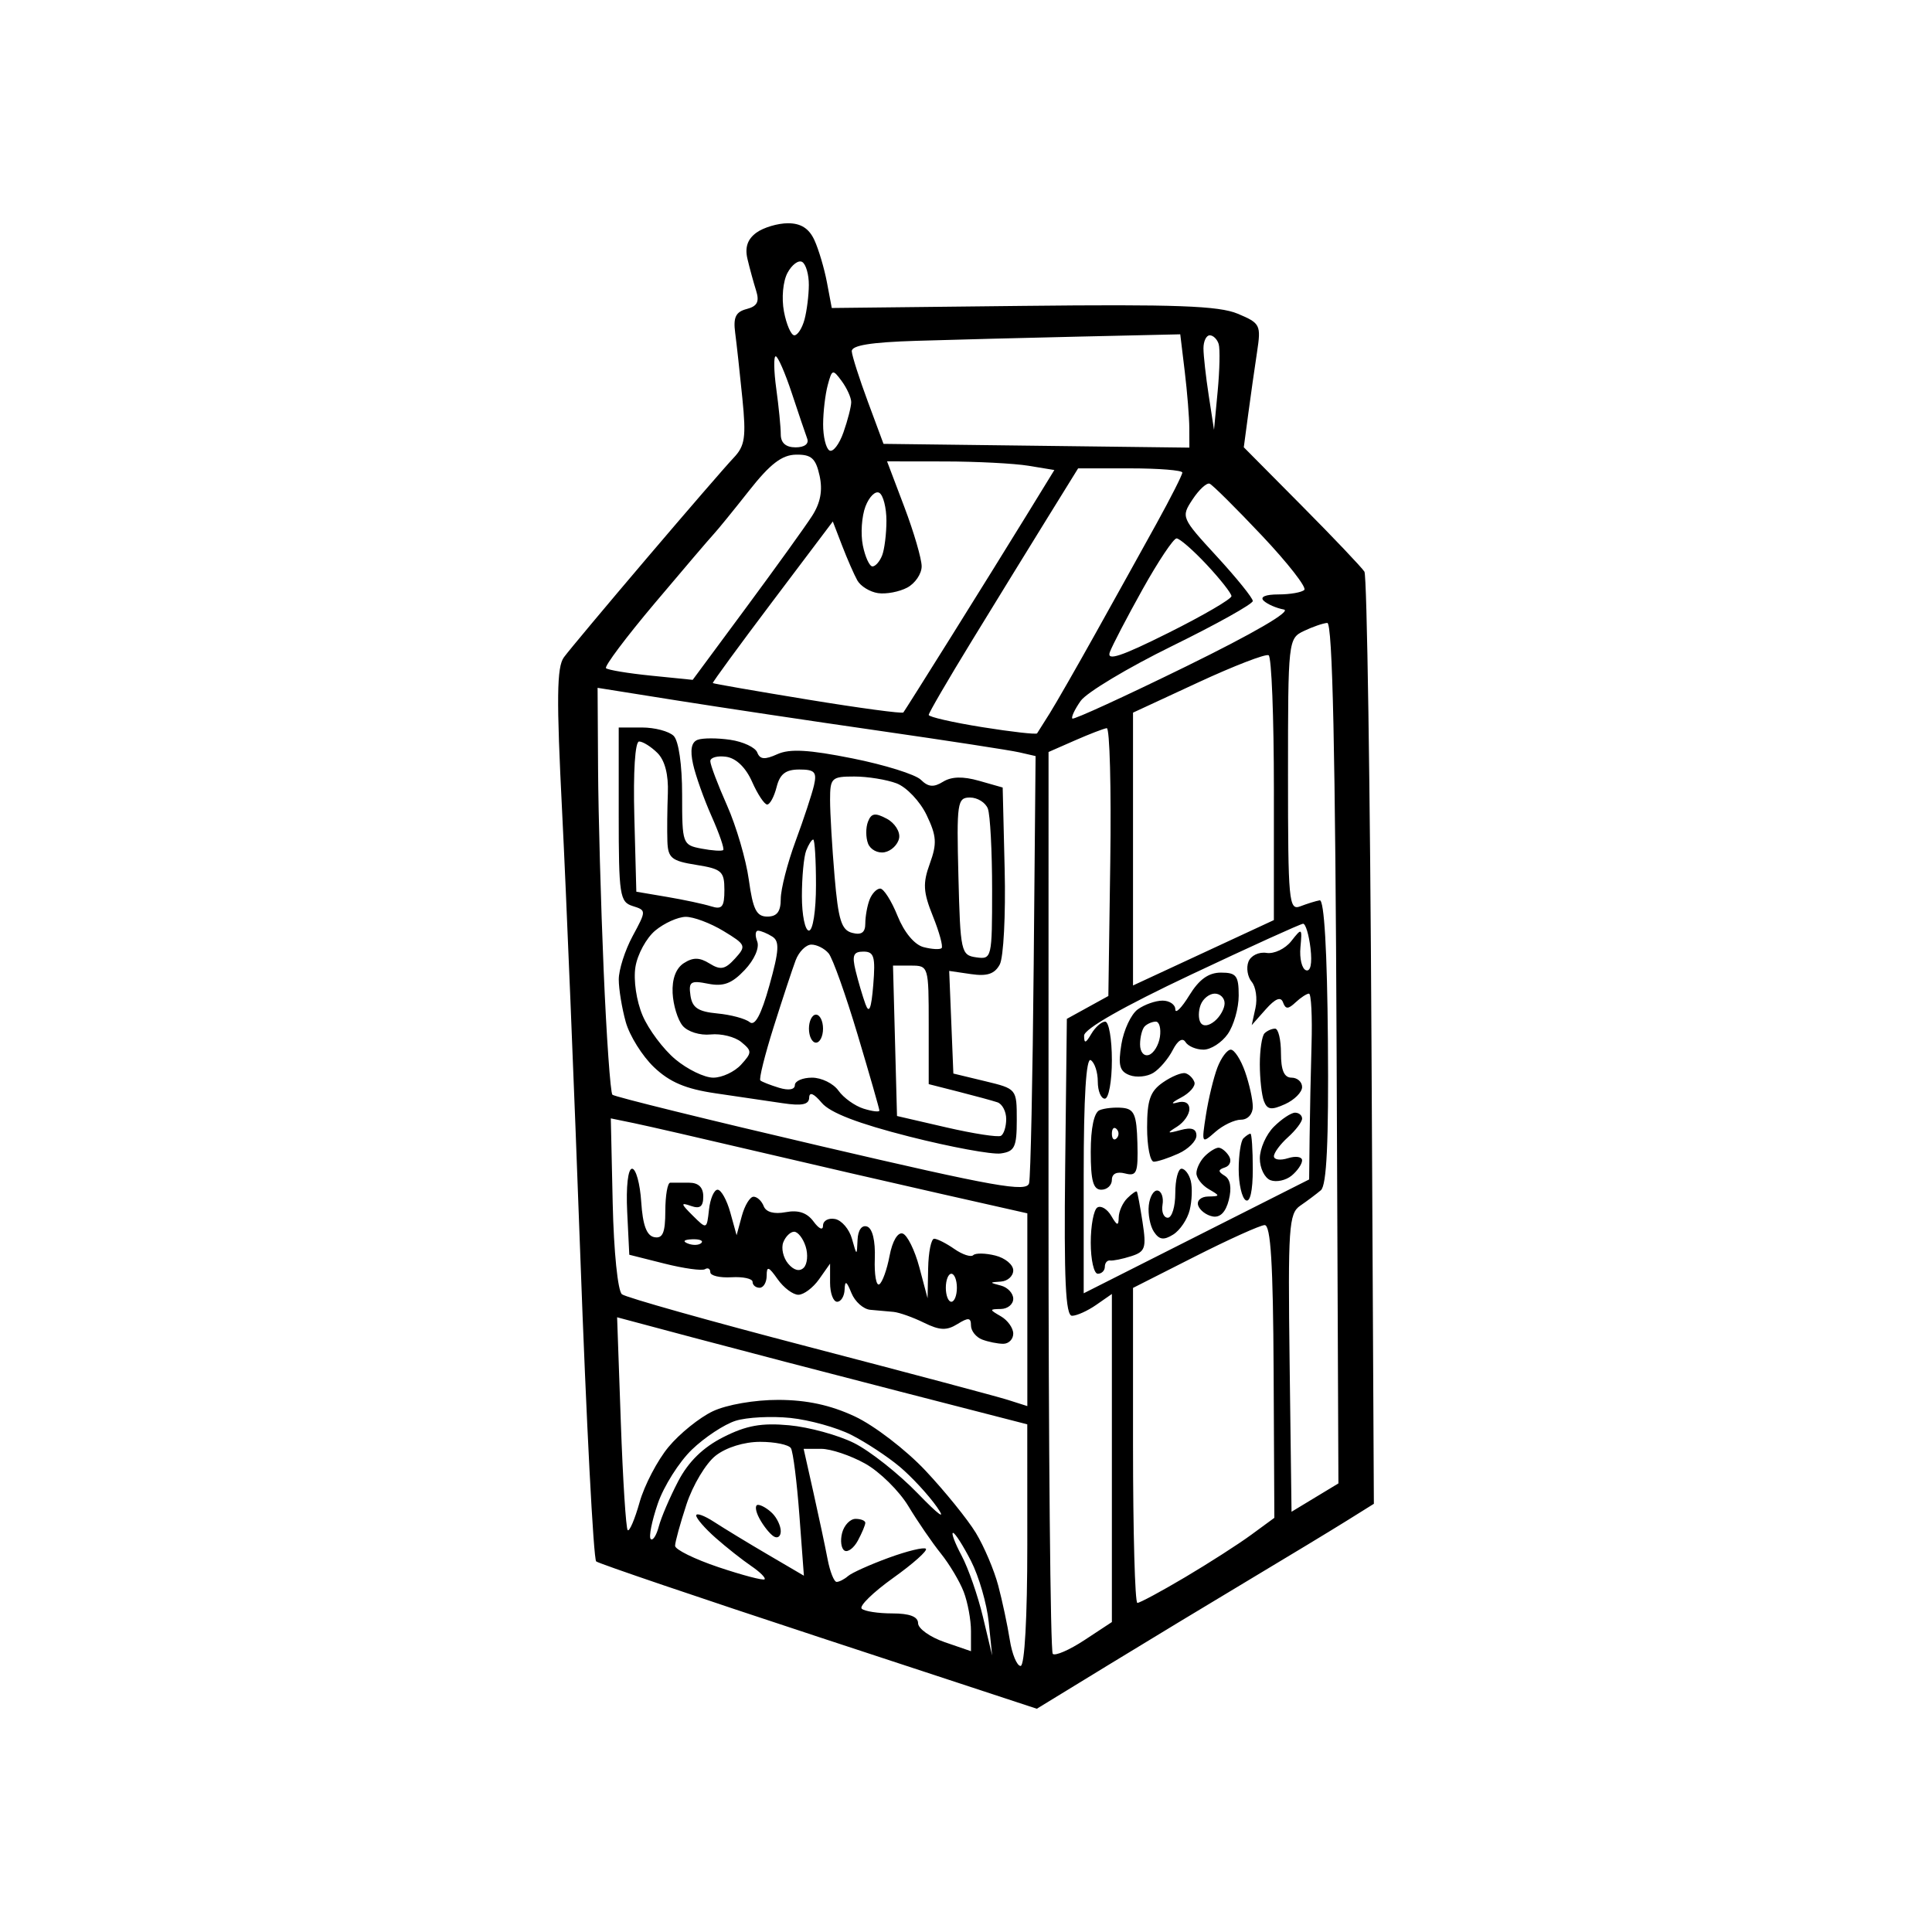 <svg width="225" height="225" viewBox="0 0 225 225" fill="none" xmlns="http://www.w3.org/2000/svg">
<path fill-rule="evenodd" clip-rule="evenodd" d="M88.092 27.096C87.056 27.849 86.729 28.806 87.049 30.155C87.304 31.234 87.757 32.893 88.055 33.84C88.465 35.139 88.193 35.667 86.953 35.99C85.686 36.32 85.379 36.954 85.618 38.754C85.787 40.037 86.166 43.474 86.456 46.39C86.909 50.925 86.761 51.927 85.432 53.323C84.577 54.22 80.018 59.491 75.3 65.037C70.582 70.582 66.25 75.761 65.674 76.545C64.836 77.683 64.794 81.332 65.468 94.601C65.931 103.748 66.884 127.013 67.585 146.302C68.286 165.591 69.117 181.584 69.432 181.842C69.747 182.1 81.422 186.066 95.376 190.656L120.747 199L129.015 193.944C133.563 191.163 140.976 186.679 145.488 183.979C150.001 181.279 155.112 178.184 156.846 177.101L160 175.132L159.721 121.291C159.568 91.679 159.198 67.058 158.9 66.576C158.6 66.096 155.318 62.639 151.603 58.897L144.851 52.09L145.369 48.221C145.653 46.093 146.114 42.852 146.392 41.021C146.877 37.834 146.779 37.64 144.142 36.535C141.94 35.612 136.914 35.428 119.127 35.624L96.868 35.869L96.308 32.901C96 31.268 95.343 29.048 94.846 27.966C94.224 26.608 93.273 26 91.773 26C90.577 26 88.921 26.493 88.092 27.096ZM94.197 33.185C94.192 34.392 93.963 36.205 93.692 37.215C93.419 38.224 92.888 39.05 92.51 39.05C92.131 39.05 91.587 37.803 91.299 36.281C91.004 34.716 91.184 32.756 91.714 31.772C92.229 30.815 93.001 30.248 93.429 30.511C93.858 30.775 94.204 31.978 94.197 33.185ZM137.976 43.274C138.264 45.661 138.504 48.63 138.507 49.873L138.514 52.131L120.703 51.912L102.893 51.692L101.077 46.798C100.078 44.106 99.232 41.459 99.196 40.916C99.151 40.223 101.406 39.856 106.721 39.692C110.896 39.563 119.517 39.34 125.881 39.196L137.452 38.934L137.976 43.274ZM141.927 40.069C142.096 40.63 142.042 43.107 141.808 45.575L141.384 50.06L140.77 46.072C140.432 43.879 140.155 41.402 140.155 40.567C140.155 39.732 140.485 39.05 140.888 39.05C141.291 39.05 141.758 39.509 141.927 40.069ZM92.211 45.779C92.99 48.134 93.798 50.52 94.006 51.08C94.233 51.692 93.694 52.099 92.656 52.099C91.517 52.099 90.927 51.581 90.927 50.582C90.927 49.747 90.692 47.362 90.405 45.281C90.118 43.2 90.088 41.496 90.339 41.496C90.59 41.496 91.432 43.423 92.211 45.779ZM99.132 46.832C99.132 47.353 98.726 48.933 98.231 50.346C97.736 51.758 96.998 52.709 96.591 52.458C96.183 52.208 95.855 50.832 95.861 49.401C95.867 47.969 96.109 45.918 96.399 44.842C96.897 42.988 96.982 42.965 98.028 44.386C98.635 45.212 99.132 46.312 99.132 46.832ZM95.447 55.395C95.825 57.108 95.556 58.558 94.576 60.085C93.796 61.3 90.348 66.093 86.915 70.734L80.671 79.175L75.815 78.685C73.144 78.416 70.786 78.024 70.576 77.816C70.366 77.607 72.911 74.212 76.231 70.273C79.551 66.333 82.647 62.706 83.11 62.211C83.574 61.715 85.43 59.437 87.235 57.146C89.692 54.027 91.067 52.972 92.708 52.948C94.493 52.921 95.001 53.375 95.447 55.395ZM119.78 54.243L122.79 54.738L119.467 60.147C117.639 63.122 113.734 69.411 110.788 74.121C107.843 78.831 105.33 82.814 105.206 82.973C105.081 83.132 100.064 82.456 94.055 81.47C88.048 80.486 83.079 79.622 83.014 79.551C82.949 79.48 86.066 75.217 89.942 70.078L96.989 60.733L98.075 63.553C98.672 65.103 99.469 66.923 99.845 67.596C100.222 68.269 101.304 68.934 102.25 69.075C103.196 69.215 104.727 68.926 105.653 68.434C106.579 67.942 107.336 66.826 107.336 65.955C107.336 65.084 106.43 61.976 105.322 59.051L103.308 53.731L110.04 53.74C113.743 53.745 118.126 53.971 119.78 54.243ZM137.694 55.035C137.694 55.303 136.347 57.964 134.701 60.948C133.055 63.931 129.873 69.663 127.629 73.686C125.386 77.709 122.967 81.929 122.255 83.066C121.543 84.202 120.879 85.255 120.779 85.406C120.679 85.556 117.797 85.23 114.377 84.682C110.955 84.133 108.157 83.493 108.157 83.26C108.157 83.026 110.425 79.131 113.198 74.604C115.969 70.076 119.885 63.711 121.897 60.459L125.557 54.546H131.626C134.963 54.546 137.694 54.767 137.694 55.035ZM146.964 62.378C149.971 65.564 152.192 68.407 151.9 68.699C151.607 68.989 150.249 69.227 148.879 69.227C147.37 69.227 146.698 69.517 147.17 69.964C147.599 70.369 148.653 70.827 149.512 70.983C150.465 71.156 146.028 73.74 138.122 77.616C130.999 81.107 125.043 83.838 124.887 83.683C124.731 83.529 125.167 82.602 125.855 81.625C126.544 80.649 131.335 77.774 136.502 75.237C141.671 72.702 145.899 70.341 145.899 69.992C145.899 69.644 144.012 67.307 141.707 64.799C137.563 60.292 137.531 60.216 138.888 58.159C139.642 57.014 140.538 56.191 140.877 56.331C141.217 56.471 143.956 59.192 146.964 62.378ZM103.234 60.645C103.234 62.152 103.01 63.965 102.736 64.674C102.462 65.384 101.954 65.965 101.608 65.965C101.262 65.965 100.756 64.864 100.485 63.518C100.215 62.171 100.352 60.131 100.791 58.982C101.23 57.835 101.96 57.122 102.412 57.4C102.864 57.677 103.234 59.138 103.234 60.645ZM140.532 65.761C142.105 67.443 143.403 69.091 143.415 69.423C143.427 69.755 140.127 71.679 136.081 73.699C130.538 76.466 128.854 77.021 129.249 75.95C129.537 75.168 131.259 71.867 133.073 68.615C134.888 65.364 136.665 62.702 137.022 62.702C137.38 62.702 138.959 64.079 140.532 65.761ZM155.662 122.622L155.872 172.756L153.142 174.407L150.411 176.059L150.189 158.735C149.987 142.929 150.094 141.324 151.42 140.418C152.219 139.872 153.302 139.06 153.828 138.615C154.505 138.04 154.744 132.986 154.648 121.255C154.563 110.743 154.214 104.758 153.693 104.85C153.242 104.929 152.227 105.243 151.437 105.549C150.099 106.066 150.001 105.016 150.001 90.237C150.001 74.588 150.026 74.358 151.847 73.485C152.863 72.999 154.089 72.575 154.573 72.545C155.188 72.506 155.516 87.578 155.662 122.622ZM148.357 91.908L148.354 107.153L140.152 110.96L131.951 114.768V98.881V82.994L139.54 79.476C143.714 77.541 147.407 76.117 147.745 76.311C148.083 76.505 148.358 83.524 148.357 91.908ZM102.413 85.109C110.311 86.246 117.634 87.373 118.688 87.614L120.604 88.052L120.385 112.284C120.264 125.611 120.022 137.088 119.849 137.789C119.579 138.873 115.985 138.235 95.637 133.486C82.494 130.419 71.551 127.722 71.32 127.491C71.089 127.261 70.631 120.756 70.303 113.035C69.976 105.314 69.682 94.746 69.651 89.55L69.595 80.105L78.825 81.574C83.902 82.381 94.516 83.972 102.413 85.109ZM72.056 94.864C72.056 104.238 72.178 105.043 73.673 105.514C75.282 106.022 75.282 106.039 73.673 109.023C72.784 110.673 72.058 112.945 72.061 114.073C72.063 115.201 72.43 117.43 72.876 119.026C73.322 120.621 74.801 122.988 76.163 124.285C77.998 126.033 79.859 126.821 83.347 127.329C85.937 127.706 89.44 128.222 91.132 128.476C93.396 128.815 94.216 128.646 94.236 127.833C94.254 127.12 94.773 127.334 95.7 128.435C96.675 129.595 99.946 130.855 105.91 132.368C110.736 133.592 115.523 134.476 116.548 134.331C118.168 134.102 118.413 133.592 118.413 130.437C118.413 126.809 118.409 126.805 114.721 125.914L111.028 125.024L110.786 119.049L110.543 113.073L113.085 113.444C114.964 113.719 115.838 113.427 116.431 112.325C116.873 111.504 117.13 106.531 117.003 101.274L116.772 91.714L114.019 90.931C112.142 90.397 110.807 90.433 109.824 91.043C108.735 91.718 108.103 91.662 107.244 90.813C106.618 90.193 103.035 89.073 99.281 88.323C94.179 87.303 91.971 87.18 90.53 87.832C89.058 88.498 88.506 88.451 88.189 87.631C87.962 87.042 86.546 86.378 85.043 86.157C83.541 85.936 81.831 85.936 81.244 86.158C80.518 86.432 80.349 87.341 80.713 88.99C81.007 90.326 81.98 93.062 82.875 95.071C83.769 97.081 84.377 98.845 84.227 98.993C84.076 99.14 82.938 99.067 81.697 98.83C79.484 98.407 79.44 98.283 79.44 92.54C79.44 89.071 79.039 86.282 78.456 85.702C77.914 85.164 76.253 84.724 74.763 84.724H72.056V94.864ZM129.302 100.359L129.079 115.993L126.662 117.324L124.245 118.655L124.05 135.945C123.902 149.04 124.096 153.235 124.848 153.235C125.395 153.235 126.663 152.663 127.665 151.965L129.489 150.696V169.8V188.904L126.297 191.005C124.541 192.16 122.879 192.881 122.604 192.608C122.33 192.336 122.106 168.592 122.109 139.845L122.113 87.578L125.186 86.229C126.876 85.487 128.543 84.845 128.892 84.802C129.24 84.759 129.424 91.759 129.302 100.359ZM76.565 87.691C77.432 88.553 77.862 90.219 77.778 92.381C77.706 94.225 77.681 96.739 77.723 97.968C77.79 99.924 78.205 100.266 81.081 100.723C84.046 101.194 84.363 101.475 84.363 103.642C84.363 105.624 84.094 105.955 82.808 105.549C81.952 105.279 79.644 104.786 77.68 104.453L74.107 103.848L73.874 95.102C73.736 89.882 73.96 86.355 74.431 86.355C74.865 86.355 75.825 86.956 76.565 87.691ZM87.588 91.045C88.233 92.502 89.024 93.695 89.345 93.695C89.666 93.695 90.16 92.778 90.444 91.656C90.827 90.136 91.5 89.617 93.09 89.617C94.877 89.617 95.152 89.913 94.799 91.452C94.567 92.461 93.601 95.389 92.652 97.957C91.703 100.525 90.927 103.553 90.927 104.686C90.927 106.168 90.488 106.745 89.363 106.745C88.098 106.745 87.686 105.925 87.209 102.463C86.884 100.108 85.742 96.209 84.67 93.798C83.598 91.387 82.722 89.068 82.722 88.644C82.722 88.219 83.553 87.99 84.568 88.133C85.728 88.297 86.851 89.379 87.588 91.045ZM104.415 91.23C105.576 91.669 107.148 93.327 107.91 94.915C109.078 97.351 109.138 98.237 108.291 100.565C107.451 102.875 107.509 103.879 108.645 106.701C109.392 108.557 109.849 110.229 109.66 110.417C109.47 110.605 108.527 110.553 107.562 110.303C106.502 110.027 105.302 108.589 104.528 106.664C103.824 104.915 102.915 103.483 102.508 103.483C102.101 103.483 101.545 104.063 101.271 104.773C100.997 105.483 100.773 106.733 100.773 107.551C100.773 108.601 100.322 108.922 99.246 108.642C97.992 108.316 97.627 107.148 97.195 102.071C96.906 98.675 96.67 94.667 96.67 93.164C96.67 90.596 96.838 90.433 99.489 90.433C101.038 90.433 103.256 90.792 104.415 91.23ZM115.043 94.17C115.317 94.88 115.541 99.126 115.541 103.606C115.541 111.587 115.503 111.747 113.695 111.492C111.922 111.242 111.84 110.87 111.617 102.055C111.399 93.461 111.485 92.88 112.965 92.88C113.834 92.88 114.769 93.46 115.043 94.17ZM101.083 95.699C100.815 96.392 100.82 97.535 101.093 98.242C101.365 98.948 102.231 99.402 103.017 99.251C103.803 99.101 104.565 98.365 104.71 97.615C104.855 96.866 104.208 95.844 103.271 95.346C101.913 94.624 101.471 94.695 101.083 95.699ZM95.029 103.075C95.029 106.066 94.671 108.376 94.209 108.376C93.757 108.376 93.388 106.571 93.388 104.365C93.388 102.159 93.612 99.773 93.886 99.064C94.16 98.354 94.53 97.773 94.707 97.773C94.884 97.773 95.029 100.159 95.029 103.075ZM84.247 108.421C86.88 110.017 86.94 110.159 85.598 111.635C84.444 112.903 83.914 113.006 82.634 112.21C81.468 111.486 80.715 111.475 79.643 112.165C78.723 112.756 78.254 114.005 78.333 115.647C78.401 117.056 78.925 118.77 79.499 119.456C80.081 120.154 81.518 120.602 82.759 120.473C83.98 120.345 85.588 120.744 86.332 121.358C87.59 122.396 87.588 122.583 86.308 123.989C85.549 124.823 84.091 125.504 83.068 125.504C82.044 125.504 80.057 124.542 78.653 123.367C77.248 122.193 75.531 119.898 74.837 118.27C74.119 116.581 73.759 114.154 74.001 112.622C74.235 111.144 75.277 109.229 76.317 108.367C77.358 107.504 78.948 106.788 79.85 106.775C80.753 106.762 82.731 107.503 84.247 108.421ZM152.62 110.429C152.829 112.211 152.63 113.183 152.094 112.994C151.62 112.828 151.329 111.628 151.448 110.33C151.657 108.046 151.623 108.022 150.383 109.6C149.679 110.497 148.379 111.116 147.495 110.975C146.603 110.833 145.666 111.29 145.391 112.005C145.118 112.712 145.29 113.764 145.772 114.342C146.255 114.921 146.453 116.293 146.212 117.39L145.774 119.387L147.407 117.547C148.523 116.291 149.161 116.032 149.418 116.731C149.72 117.551 150.013 117.552 150.883 116.736C151.481 116.176 152.183 115.717 152.442 115.717C152.701 115.717 152.836 118.378 152.742 121.63C152.649 124.883 152.547 129.752 152.517 132.451L152.462 137.358L139.335 143.986L126.207 150.616V136.789C126.207 127.778 126.493 123.136 127.028 123.465C127.479 123.742 127.848 124.865 127.848 125.96C127.848 127.055 128.217 127.951 128.669 127.951C129.12 127.951 129.489 125.932 129.489 123.465C129.489 120.998 129.138 118.979 128.71 118.979C128.281 118.979 127.554 119.621 127.093 120.406C126.44 121.521 126.256 121.565 126.253 120.61C126.25 119.833 130.803 117.237 138.74 113.491C145.611 110.248 151.468 107.587 151.758 107.578C152.046 107.568 152.434 108.852 152.62 110.429ZM89.942 109.074C90.804 109.617 90.74 110.702 89.604 114.761C88.644 118.197 87.919 119.544 87.305 119.037C86.811 118.63 85.117 118.175 83.539 118.027C81.296 117.814 80.614 117.358 80.41 115.93C80.18 114.324 80.428 114.16 82.465 114.564C84.247 114.919 85.229 114.551 86.727 112.966C87.856 111.771 88.468 110.375 88.185 109.641C87.916 108.946 87.962 108.382 88.286 108.389C88.611 108.396 89.356 108.703 89.942 109.074ZM96.502 111.029C96.971 111.591 98.492 115.859 99.884 120.515C101.275 125.17 102.413 129.139 102.413 129.335C102.413 129.532 101.582 129.431 100.567 129.112C99.552 128.793 98.239 127.851 97.649 127.019C97.06 126.185 95.675 125.504 94.572 125.504C93.469 125.504 92.568 125.896 92.568 126.374C92.568 126.901 91.838 127.022 90.722 126.681C89.707 126.371 88.73 125.987 88.551 125.828C88.372 125.668 89.069 122.87 90.097 119.608C91.126 116.346 92.279 112.852 92.658 111.843C93.037 110.834 93.866 110.008 94.498 110.008C95.131 110.008 96.033 110.468 96.502 111.029ZM101.7 114.697C101.472 117.494 101.219 118.118 100.79 116.94C100.463 116.043 99.95 114.3 99.648 113.066C99.206 111.257 99.382 110.823 100.558 110.823C101.794 110.823 101.967 111.412 101.7 114.697ZM108.157 119.355V126.257L111.644 127.144C113.562 127.632 115.593 128.185 116.156 128.373C116.721 128.562 117.182 129.439 117.182 130.324C117.182 131.208 116.905 132.088 116.567 132.278C116.229 132.467 113.367 132.026 110.208 131.296L104.465 129.969L104.232 121.212L103.999 112.454H106.078C108.139 112.454 108.157 112.513 108.157 119.355ZM138.505 115.921C137.611 117.378 136.878 118.113 136.877 117.552C136.875 116.992 136.205 116.532 135.389 116.532C134.573 116.532 133.272 116.992 132.499 117.554C131.726 118.117 130.869 119.946 130.596 121.618C130.198 124.059 130.386 124.768 131.547 125.211C132.343 125.515 133.59 125.394 134.318 124.942C135.047 124.49 136.062 123.299 136.575 122.293C137.147 121.172 137.72 120.809 138.059 121.354C138.363 121.842 139.307 122.242 140.157 122.242C141.008 122.242 142.278 121.426 142.98 120.429C143.682 119.432 144.258 117.413 144.258 115.943C144.258 113.631 143.979 113.27 142.194 113.27C140.747 113.27 139.646 114.061 138.505 115.921ZM142.617 116.841C142.617 117.458 142.096 118.394 141.459 118.919C140.752 119.503 140.113 119.57 139.816 119.093C139.548 118.663 139.555 117.727 139.83 117.014C140.105 116.301 140.845 115.717 141.474 115.717C142.102 115.717 142.617 116.222 142.617 116.841ZM94.209 119.795C94.209 120.692 94.578 121.426 95.029 121.426C95.481 121.426 95.85 120.692 95.85 119.795C95.85 118.898 95.481 118.164 95.029 118.164C94.578 118.164 94.209 118.898 94.209 119.795ZM135.085 120.751C134.94 121.725 134.361 122.673 133.797 122.857C133.216 123.047 132.771 122.516 132.771 121.63C132.771 120.77 133.017 119.822 133.318 119.523C133.619 119.224 134.199 118.979 134.606 118.979C135.013 118.979 135.228 119.776 135.085 120.751ZM147.266 120.339C146.965 120.637 146.719 122.26 146.719 123.942C146.719 125.625 146.935 127.56 147.198 128.243C147.584 129.243 148.063 129.31 149.66 128.587C150.75 128.093 151.642 127.197 151.642 126.596C151.642 125.996 151.088 125.504 150.411 125.504C149.551 125.504 149.18 124.643 149.18 122.649C149.18 121.079 148.873 119.795 148.497 119.795C148.12 119.795 147.567 120.039 147.266 120.339ZM141.778 124.329C141.339 125.476 140.739 127.953 140.446 129.834C139.922 133.19 139.942 133.226 141.534 131.825C142.426 131.04 143.774 130.398 144.528 130.398C145.314 130.398 145.899 129.755 145.899 128.888C145.899 128.058 145.493 126.223 144.998 124.81C144.502 123.397 143.755 122.242 143.336 122.242C142.919 122.242 142.217 123.18 141.778 124.329ZM135.438 126.057C133.951 127.085 133.591 128.109 133.591 131.313C133.591 133.501 133.943 135.291 134.373 135.291C134.803 135.291 136.096 134.866 137.245 134.344C138.394 133.824 139.335 132.882 139.335 132.251C139.335 131.456 138.768 131.257 137.489 131.605C135.895 132.038 135.84 131.984 137.078 131.212C137.869 130.719 138.514 129.796 138.514 129.16C138.514 128.446 137.964 128.158 137.078 128.409C136.288 128.634 136.484 128.378 137.512 127.842C138.54 127.305 139.255 126.49 139.102 126.032C138.947 125.573 138.476 125.104 138.053 124.989C137.63 124.874 136.453 125.354 135.438 126.057ZM128.053 129.292C127.412 129.558 127.028 131.373 127.028 134.136C127.028 137.519 127.316 138.554 128.258 138.554C128.935 138.554 129.489 138.037 129.489 137.407C129.489 136.687 130.062 136.409 131.027 136.66C132.385 137.012 132.554 136.595 132.462 133.117C132.375 129.81 132.093 129.149 130.718 129.019C129.816 128.934 128.618 129.057 128.053 129.292ZM148.36 131.213C147.457 132.11 146.719 133.773 146.719 134.909C146.719 136.045 147.278 137.187 147.96 137.447C148.643 137.708 149.751 137.467 150.422 136.914C151.093 136.361 151.642 135.56 151.642 135.136C151.642 134.712 150.903 134.599 150.001 134.884C149.098 135.168 148.36 135.066 148.36 134.657C148.36 134.248 149.098 133.248 150.001 132.437C150.903 131.625 151.642 130.651 151.642 130.271C151.642 129.892 151.273 129.582 150.821 129.582C150.37 129.582 149.262 130.316 148.36 131.213ZM88.055 134.067C94.373 135.551 104.065 137.787 109.593 139.035L119.643 141.304V152.528V163.753L117.387 163.035C116.147 162.64 105.716 159.862 94.209 156.862C82.702 153.862 72.902 151.103 72.432 150.731C71.948 150.347 71.481 145.765 71.355 140.15L71.134 130.246L73.851 130.806C75.346 131.115 81.738 132.582 88.055 134.067ZM130.036 132.573C129.735 132.871 129.489 132.627 129.489 132.029C129.489 131.431 129.735 131.186 130.036 131.485C130.337 131.784 130.337 132.274 130.036 132.573ZM144.805 132.573C144.504 132.871 144.258 134.502 144.258 136.195C144.258 137.888 144.627 139.5 145.078 139.777C145.583 140.088 145.899 138.698 145.899 136.155C145.899 133.886 145.775 132.029 145.625 132.029C145.474 132.029 145.105 132.274 144.805 132.573ZM140.319 134.639C139.778 135.177 139.335 136.077 139.335 136.637C139.335 137.198 139.98 138.031 140.771 138.488C142.121 139.27 142.117 139.321 140.702 139.345C139.871 139.358 139.35 139.825 139.54 140.389C139.727 140.95 140.483 141.524 141.219 141.666C142.095 141.835 142.749 141.17 143.109 139.744C143.46 138.353 143.289 137.335 142.635 136.934C141.823 136.435 141.831 136.232 142.669 135.954C143.253 135.76 143.456 135.167 143.124 134.631C142.791 134.097 142.247 133.66 141.912 133.66C141.577 133.66 140.861 134.101 140.319 134.639ZM73.042 141.117L73.287 146.127L77.385 147.159C79.639 147.726 81.762 148.019 82.103 147.81C82.443 147.6 82.722 147.759 82.722 148.162C82.722 148.565 83.83 148.829 85.183 148.749C86.537 148.669 87.645 148.911 87.645 149.288C87.645 149.664 88.014 149.972 88.465 149.972C88.917 149.972 89.286 149.34 89.286 148.567C89.286 147.413 89.513 147.485 90.563 148.975C91.266 149.972 92.352 150.788 92.978 150.788C93.604 150.788 94.69 149.972 95.393 148.975L96.67 147.162V149.383C96.67 150.604 97.039 151.603 97.491 151.603C97.942 151.603 98.335 150.962 98.363 150.176C98.403 149.082 98.588 149.178 99.157 150.584C99.566 151.594 100.558 152.474 101.362 152.54C102.166 152.606 103.378 152.715 104.054 152.781C104.731 152.847 106.328 153.415 107.602 154.042C109.438 154.946 110.248 154.978 111.499 154.202C112.777 153.408 113.08 153.439 113.08 154.364C113.08 154.992 113.664 155.73 114.378 156.002C115.091 156.274 116.199 156.497 116.839 156.497C117.479 156.497 118.002 155.965 118.002 155.314C118.002 154.664 117.357 153.757 116.567 153.3C115.199 152.508 115.199 152.467 116.567 152.444C117.357 152.43 118.002 151.895 118.002 151.255C118.002 150.616 117.357 149.924 116.567 149.719C115.199 149.364 115.199 149.341 116.567 149.251C117.357 149.199 118.002 148.613 118.002 147.949C118.002 147.285 117.062 146.506 115.913 146.22C114.764 145.933 113.608 145.913 113.344 146.176C113.08 146.437 112.092 146.114 111.148 145.458C110.205 144.8 109.145 144.263 108.794 144.263C108.444 144.263 108.127 145.822 108.091 147.729L108.025 151.196L107.066 147.586C106.537 145.601 105.665 143.834 105.127 143.659C104.551 143.473 103.922 144.54 103.598 146.259C103.295 147.862 102.757 149.353 102.402 149.572C102.047 149.79 101.811 148.443 101.879 146.579C101.956 144.499 101.607 143.054 100.978 142.842C100.363 142.634 99.919 143.259 99.87 144.399C99.789 146.287 99.784 146.287 99.219 144.267C98.906 143.148 98.02 142.112 97.249 141.965C96.48 141.817 95.85 142.16 95.85 142.728C95.85 143.327 95.388 143.132 94.747 142.261C93.99 141.231 92.976 140.889 91.506 141.168C90.155 141.425 89.211 141.169 88.942 140.472C88.708 139.865 88.176 139.369 87.76 139.369C87.343 139.369 86.728 140.379 86.393 141.612L85.784 143.855L85.05 141.204C84.646 139.747 83.981 138.554 83.571 138.554C83.161 138.554 82.711 139.597 82.569 140.872C82.312 143.188 82.311 143.189 80.671 141.562C79.273 140.176 79.243 140.01 80.466 140.442C81.52 140.815 81.902 140.523 81.902 139.344C81.902 138.282 81.346 137.738 80.261 137.738C79.358 137.738 78.365 137.738 78.055 137.738C77.743 137.738 77.487 139.219 77.483 141.029C77.479 143.564 77.185 144.265 76.203 144.081C75.308 143.912 74.853 142.687 74.677 139.974C74.54 137.847 74.061 136.107 73.612 136.107C73.136 136.107 72.899 138.182 73.042 141.117ZM136.873 138.962C136.873 140.532 136.481 141.816 136.001 141.816C135.522 141.816 135.245 141.138 135.386 140.31C135.527 139.482 135.273 138.736 134.822 138.653C134.371 138.571 133.906 139.34 133.789 140.364C133.672 141.387 133.939 142.775 134.381 143.447C134.999 144.387 135.52 144.464 136.626 143.778C137.418 143.287 138.285 142.002 138.551 140.923C138.818 139.844 138.875 138.32 138.679 137.534C138.483 136.749 137.997 136.107 137.598 136.107C137.2 136.107 136.873 137.392 136.873 138.962ZM131.28 139.546C130.746 140.077 130.298 141.08 130.285 141.775C130.264 142.806 130.104 142.774 129.414 141.595C128.948 140.801 128.221 140.364 127.798 140.624C127.374 140.884 127.028 142.726 127.028 144.719C127.028 146.711 127.397 148.341 127.848 148.341C128.299 148.341 128.669 147.974 128.669 147.525C128.669 147.077 128.946 146.75 129.284 146.798C129.622 146.847 130.728 146.621 131.74 146.296C133.379 145.771 133.523 145.337 133.061 142.334C132.776 140.479 132.477 138.876 132.397 138.772C132.317 138.666 131.814 139.015 131.28 139.546ZM148.326 159.699L148.41 176.767L145.718 178.74C144.238 179.827 140.763 182.056 137.997 183.694C135.23 185.334 132.738 186.675 132.458 186.675C132.179 186.675 131.951 178.421 131.951 168.332V149.99L139.13 146.352C143.079 144.351 146.744 142.695 147.276 142.673C147.987 142.642 148.265 147.161 148.326 159.699ZM93.825 145.161C94.126 146.103 94.024 147.22 93.599 147.642C93.116 148.122 92.436 147.943 91.785 147.162C91.212 146.477 90.957 145.36 91.22 144.681C91.481 144.003 92.052 143.447 92.487 143.447C92.921 143.447 93.524 144.218 93.825 145.161ZM81.679 144.756C81.407 145.026 80.699 145.056 80.107 144.82C79.453 144.56 79.647 144.367 80.603 144.327C81.468 144.292 81.952 144.485 81.679 144.756ZM111.439 149.972C111.439 150.869 111.148 151.603 110.794 151.603C110.439 151.603 110.15 150.869 110.15 149.972C110.15 149.075 110.439 148.341 110.794 148.341C111.148 148.341 111.439 149.075 111.439 149.972ZM104.666 162.022L119.636 165.877L119.639 179.946C119.642 188.339 119.328 194.015 118.86 194.015C118.429 194.015 117.861 192.639 117.596 190.956C117.332 189.275 116.726 186.43 116.249 184.636C115.772 182.841 114.602 180.089 113.647 178.518C112.692 176.948 110.05 173.684 107.778 171.265C105.501 168.843 101.801 166.006 99.542 164.952C96.713 163.632 93.95 163.036 90.641 163.03C87.888 163.025 84.64 163.589 83.022 164.351C81.472 165.083 79.146 166.957 77.853 168.517C76.56 170.075 75.045 172.975 74.486 174.958C73.927 176.942 73.304 178.4 73.101 178.198C72.898 177.996 72.537 172.336 72.3 165.62L71.868 153.41L80.782 155.789C85.685 157.097 96.432 159.902 104.666 162.022ZM99.141 167.105C100.82 167.956 103.347 169.617 104.756 170.796C106.164 171.974 108.131 174.102 109.127 175.524C110.233 177.107 109.362 176.485 106.88 173.921C104.649 171.617 101.309 168.976 99.457 168.053C97.606 167.129 94.209 166.2 91.907 165.987C88.684 165.69 86.92 166.008 84.233 167.37C81.87 168.568 80.175 170.225 78.983 172.503C78.016 174.353 76.999 176.723 76.724 177.769C76.449 178.815 76.025 179.474 75.783 179.233C75.54 178.992 75.911 177.138 76.604 175.114C77.298 173.09 79.086 170.259 80.576 168.823C82.067 167.386 84.359 165.875 85.671 165.463C86.982 165.051 89.863 164.904 92.071 165.135C94.28 165.367 97.462 166.253 99.141 167.105ZM92.109 168.654C92.362 169.06 92.806 172.568 93.095 176.449L93.622 183.507L89.439 181.055C87.139 179.707 84.316 177.992 83.168 177.244C82.021 176.496 81.081 176.159 81.081 176.495C81.081 176.83 82.096 178.001 83.338 179.097C84.579 180.193 86.436 181.661 87.465 182.361C88.495 183.061 89.205 183.764 89.044 183.925C88.882 184.085 86.471 183.451 83.685 182.516C80.899 181.581 78.62 180.46 78.62 180.024C78.62 179.589 79.219 177.412 79.951 175.186C80.684 172.96 82.21 170.414 83.344 169.527C84.576 168.563 86.66 167.916 88.528 167.916C90.245 167.916 91.857 168.248 92.109 168.654ZM100.759 170.452C102.453 171.399 104.718 173.631 105.793 175.412C106.867 177.193 108.567 179.671 109.57 180.918C110.572 182.165 111.772 184.178 112.236 185.391C112.7 186.604 113.08 188.654 113.08 189.948V192.298L110.003 191.239C108.311 190.657 106.923 189.667 106.919 189.039C106.914 188.271 105.932 187.898 103.912 187.898C102.262 187.898 100.66 187.648 100.352 187.343C100.043 187.037 101.689 185.432 104.008 183.774C106.329 182.118 108.048 180.586 107.831 180.37C107.614 180.154 105.66 180.627 103.489 181.421C101.318 182.216 99.192 183.172 98.762 183.547C98.333 183.921 97.736 184.228 97.434 184.228C97.132 184.228 96.658 183.034 96.38 181.577C96.104 180.12 95.362 176.633 94.735 173.829L93.592 168.731H95.635C96.758 168.731 99.064 169.506 100.759 170.452ZM88.441 176.842C88.911 177.714 89.662 178.653 90.111 178.929C90.559 179.204 90.927 178.931 90.927 178.322C90.927 177.713 90.484 176.773 89.942 176.235C89.401 175.696 88.649 175.256 88.273 175.256C87.895 175.256 87.972 175.97 88.441 176.842ZM98.074 178.518C97.838 179.414 97.961 180.342 98.347 180.58C98.733 180.817 99.437 180.291 99.911 179.411C100.384 178.531 100.773 177.603 100.773 177.349C100.773 177.095 100.261 176.887 99.638 176.887C99.013 176.887 98.309 177.621 98.074 178.518ZM113.078 181.778C113.999 183.571 114.93 186.783 115.147 188.915L115.544 192.792L114.473 188.306C113.884 185.839 112.766 182.627 111.989 181.169C111.212 179.712 110.763 178.518 110.991 178.518C111.219 178.518 112.158 179.986 113.078 181.778Z" fill="black"/>
</svg>

